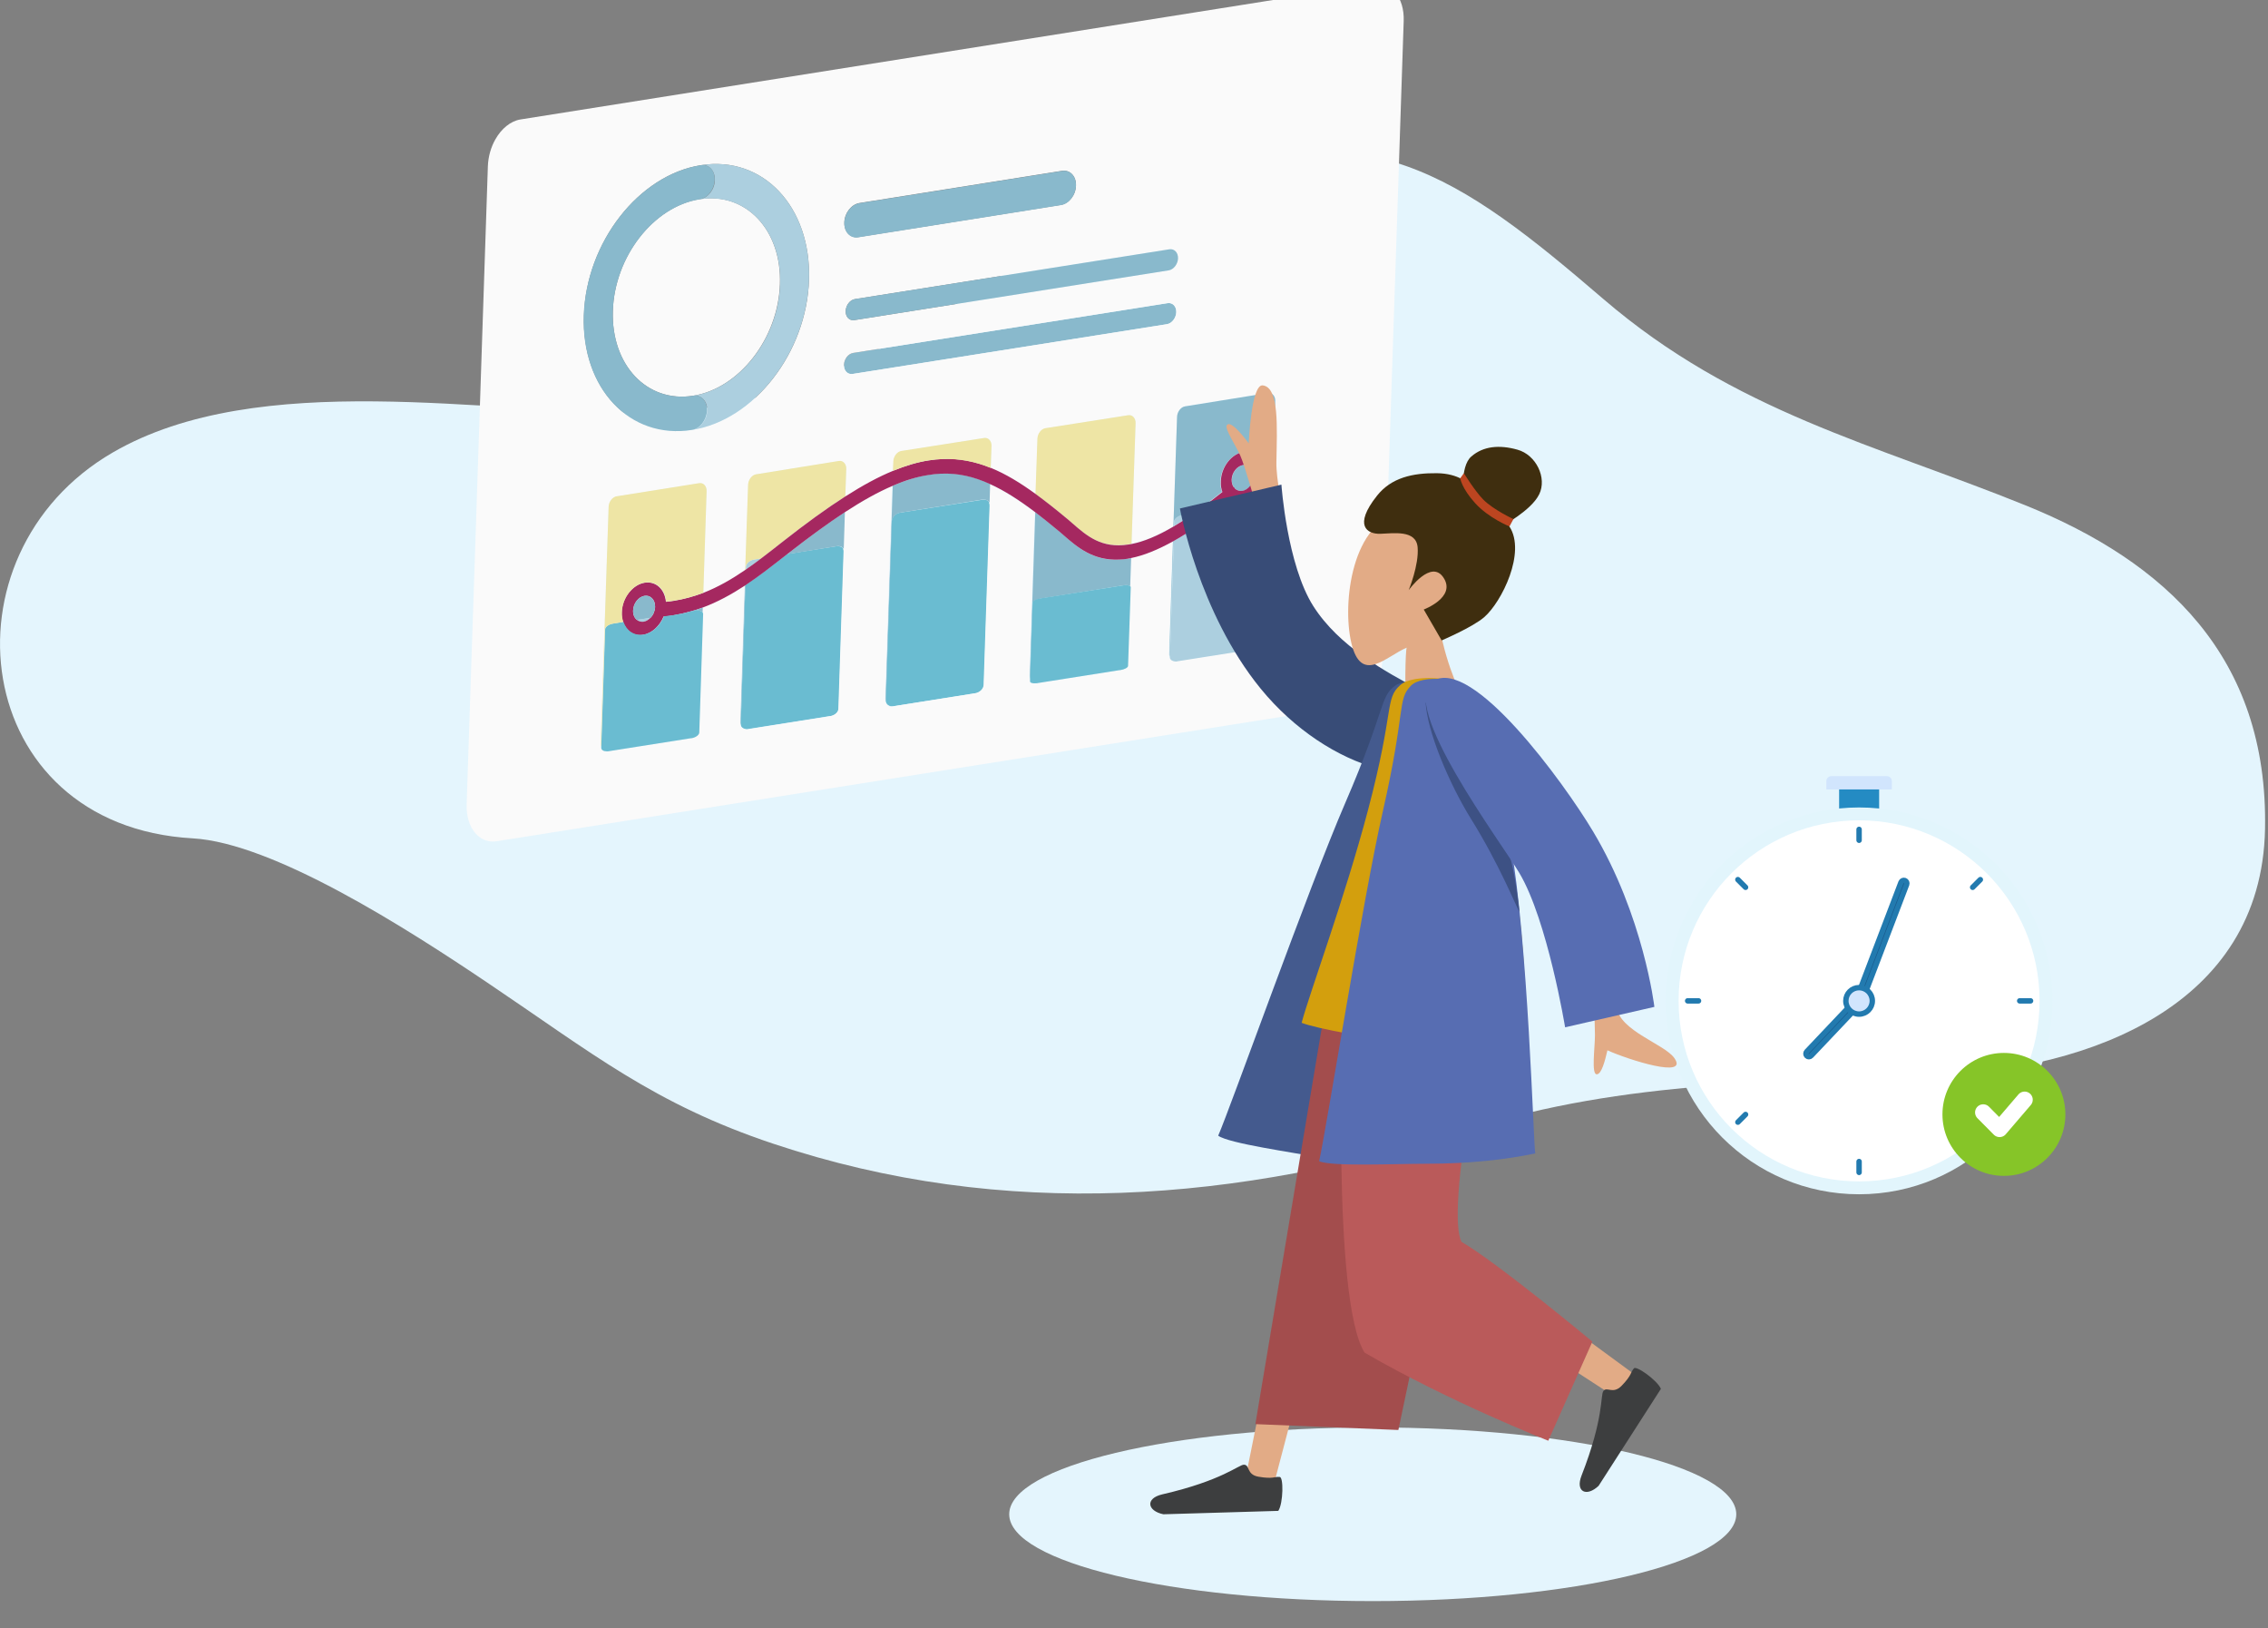 <svg width="418" height="300" viewBox="0 0 418 300" fill="none" xmlns="http://www.w3.org/2000/svg">
<rect x="0" y="0" width="418" height="300" fill="#808080" stroke="none"/>
<g clip-path="url(#clip0)">
<path d="M35.524 154.465C-5.636 152.147 -11.662 102.18 20.787 83.369C47.699 67.754 90.249 76.317 118.087 76.049C159.589 75.634 180.449 48.284 216.192 33.84C251.448 19.592 268.917 32.279 295.56 55.14C319.738 75.878 345.478 81.856 373.292 93.103C399.008 103.497 418.063 120.966 417.453 152.733C416.819 185.743 384.32 196.869 358.117 198.04C328.18 199.382 299.463 198.992 270.893 208.019C228.099 221.511 185.182 224.976 142.51 210.727C120.551 203.408 109.06 193.99 89.761 181.01C75 171.08 50.431 155.319 35.524 154.465Z" fill="#E4F5FD"/>
<path d="M253 295C290.003 295 320 287.837 320 279C320 270.163 290.003 263 253 263C215.997 263 186 270.163 186 279C186 287.837 215.997 295 253 295Z" fill="#E4F5FD"/>
<path d="M345.401 143.643H339.888C339.376 143.643 338.957 144.062 338.957 144.574V149.593H346.332V144.574C346.332 144.062 345.913 143.643 345.401 143.643Z" fill="#248BC3"/>
<path d="M347.747 143H337.532C337.02 143 336.601 143.419 336.601 143.931V145.458H348.678V143.931C348.678 143.419 348.259 143 347.747 143Z" fill="#D1E5FD"/>
<path d="M342.635 220.043C362.316 220.043 378.27 204.089 378.27 184.408C378.27 164.728 362.316 148.773 342.635 148.773C322.954 148.773 307 164.728 307 184.408C307 204.089 322.954 220.043 342.635 220.043Z" fill="#E2F5FC"/>
<path d="M342.635 217.669C361.004 217.669 375.896 202.777 375.896 184.408C375.896 166.039 361.004 151.147 342.635 151.147C324.266 151.147 309.375 166.039 309.375 184.408C309.375 202.777 324.266 217.669 342.635 217.669Z" fill="white"/>
<path d="M342.635 154.816V152.814" stroke="#227AAF" stroke-miterlimit="10" stroke-linecap="round" stroke-linejoin="round"/>
<path d="M321.712 163.486L320.297 162.07" stroke="#227AAF" stroke-miterlimit="10" stroke-linecap="round" stroke-linejoin="round"/>
<path d="M313.043 184.408H311.041" stroke="#227AAF" stroke-miterlimit="10" stroke-linecap="round" stroke-linejoin="round"/>
<path d="M321.712 205.34L320.297 206.756" stroke="#227AAF" stroke-miterlimit="10" stroke-linecap="round" stroke-linejoin="round"/>
<path d="M342.635 214.009V216.011" stroke="#227AAF" stroke-miterlimit="10" stroke-linecap="round" stroke-linejoin="round"/>
<path d="M333.389 194.697C333.249 194.697 333.109 194.651 333.007 194.548C332.783 194.334 332.774 193.98 332.988 193.757L342.16 184.073L350.363 162.563C350.475 162.275 350.801 162.135 351.08 162.238C351.369 162.349 351.509 162.666 351.406 162.955L343.156 184.566C343.128 184.632 343.091 184.697 343.045 184.753L333.789 194.52C333.677 194.641 333.538 194.697 333.389 194.697Z" fill="#185A8D" stroke="#227AAF" stroke-miterlimit="10"/>
<path d="M342.635 186.848C343.982 186.848 345.075 185.756 345.075 184.408C345.075 183.061 343.982 181.969 342.635 181.969C341.288 181.969 340.195 183.061 340.195 184.408C340.195 185.756 341.288 186.848 342.635 186.848Z" fill="#D1E5FD" stroke="#227AAF" stroke-miterlimit="10"/>
<path d="M363.567 205.34L364.983 206.756" stroke="#227AAF" stroke-miterlimit="10" stroke-linecap="round" stroke-linejoin="round"/>
<path d="M372.236 184.408H374.238" stroke="#227AAF" stroke-miterlimit="10" stroke-linecap="round" stroke-linejoin="round"/>
<path d="M363.567 163.486L364.983 162.07" stroke="#227AAF" stroke-miterlimit="10" stroke-linecap="round" stroke-linejoin="round"/>
<path d="M181.066 92.078C181.67 91.972 182.168 92.22 182.381 92.683C182.452 92.825 182.488 92.967 182.452 93.145L181.35 126.206C181.315 126.917 180.675 127.592 179.857 127.735H179.75L164.677 130.116C164.322 130.188 164.037 130.116 163.789 129.974C163.575 129.868 163.398 129.654 163.326 129.441C163.291 129.334 163.255 129.192 163.255 129.05L164.357 95.989C164.393 95.278 165.033 94.602 165.851 94.46L181.066 92.078Z" fill="#6ABCD1"/>
<path d="M215.194 55.853C216.118 55.711 216.829 56.457 216.793 57.524C216.758 58.59 215.976 59.586 215.087 59.728L157.141 68.9C156.217 69.042 155.506 68.295 155.541 67.229C155.577 66.162 156.359 65.167 157.248 65.025L215.194 55.853Z" fill="#89B9CC"/>
<path d="M155.47 101.18C155.542 101.286 155.577 101.428 155.542 101.571L154.582 130.579C154.546 131.184 153.906 131.824 153.089 131.93H152.982L137.909 134.312C137.696 134.348 137.518 134.348 137.34 134.312C136.878 134.205 136.558 133.921 136.522 133.494L137.376 107.792C140.006 106.05 142.53 104.095 145.09 102.068L154.155 100.646C154.759 100.575 155.293 100.789 155.47 101.18Z" fill="#6ABCD1"/>
<path d="M137.376 107.862L136.523 133.494C136.523 133.529 136.523 133.529 136.523 133.565C136.451 133.387 136.416 133.174 136.451 132.925L137.269 107.933C137.305 107.898 137.34 107.862 137.376 107.862Z" fill="#89B9CC"/>
<path d="M112.1 138.471C112.029 138.471 111.922 138.506 111.851 138.471C111.957 138.471 112.064 138.471 112.206 138.435L112.1 138.471Z" fill="#89B9CC"/>
<path d="M119.885 113.834C119.529 114.19 119.103 114.474 118.641 114.545C118.178 114.617 117.752 114.51 117.396 114.226L119.885 113.834Z" fill="#ACCFDF"/>
<path d="M253.196 -2.946C256.396 -3.444 258.849 -0.422 258.707 3.844L254.796 121.442C254.689 124.5 253.267 127.344 251.312 128.908C250.53 129.512 249.677 129.939 248.788 130.081L91.516 155.001C88.317 155.499 85.864 152.477 86.006 148.211L89.916 30.613C89.987 28.835 90.485 27.093 91.303 25.671C92.405 23.716 94.111 22.294 95.924 22.01L253.196 -2.946ZM233.644 118.243L234.462 93.251C234.462 93.109 234.426 93.002 234.355 92.896L234.995 73.877C235.03 72.952 234.391 72.277 233.608 72.419L218.429 74.837C217.647 74.979 216.971 75.832 216.936 76.756L216.26 96.948C213.203 98.761 210.679 99.757 208.546 100.183L209.292 77.965C209.328 77.041 208.688 76.365 207.906 76.507L192.726 78.925C191.944 79.067 191.269 79.92 191.233 80.844L190.878 91.047C187.998 88.95 185.296 87.314 182.595 86.212L182.737 82.16C182.772 81.236 182.132 80.56 181.35 80.702L166.171 83.12C165.388 83.262 164.713 84.115 164.677 85.039L164.606 86.781C161.94 87.883 159.025 89.448 155.79 91.509L155.968 86.426C156.003 85.501 155.363 84.826 154.581 84.968L139.402 87.386C138.62 87.528 137.944 88.381 137.909 89.305L137.375 105.018C134.887 106.725 132.363 108.182 129.625 109.249L130.23 90.514C130.265 89.59 129.625 88.914 128.843 89.056L113.664 91.474C112.881 91.616 112.206 92.469 112.171 93.394L110.713 137.013C110.713 137.226 110.749 137.44 110.784 137.617C110.749 138.222 111.211 138.506 111.851 138.471L127.279 136.053C128.168 135.911 128.843 135.413 128.843 134.951L129.554 113.124L129.483 111.915C132.256 110.884 134.78 109.498 137.233 107.898L136.415 132.889C136.415 133.103 136.451 133.316 136.487 133.529C136.522 133.956 136.842 134.24 137.304 134.347C137.446 134.382 137.624 134.382 137.766 134.382L152.946 131.965C153.835 131.823 154.51 131.218 154.51 130.579L155.47 101.57C155.47 101.428 155.435 101.286 155.399 101.179L155.612 94.389C158.883 92.256 161.762 90.656 164.429 89.519L163.113 128.694C163.113 128.979 163.149 129.263 163.255 129.476C163.327 129.69 163.504 129.903 163.718 130.01C163.931 130.152 164.215 130.223 164.5 130.152L179.679 127.735C180.568 127.592 181.244 126.917 181.279 126.206L182.381 93.145C182.381 92.967 182.346 92.825 182.31 92.683L182.417 89.199C185.047 90.407 187.749 92.149 190.7 94.353L189.705 124.464C189.705 124.677 189.74 124.891 189.776 125.068V125.566C189.776 125.85 190.273 125.993 190.949 125.922L206.271 123.504C207.159 123.362 207.835 123.006 207.835 122.686L208.333 108.182L208.404 102.779C210.714 102.316 213.274 101.286 216.118 99.686L215.443 120.34C215.443 120.554 215.478 120.767 215.514 120.945C215.514 121.478 215.905 121.762 216.509 121.798C216.616 121.798 216.722 121.798 216.829 121.798L232.009 119.38C232.969 119.309 233.644 118.776 233.644 118.243ZM129.163 30.435C117.716 32.248 108.047 44.655 107.62 58.093C107.158 71.53 116.117 81.022 127.564 79.209C139.011 77.396 148.68 64.989 149.107 51.551C149.533 38.078 140.61 28.622 129.163 30.435ZM158.385 37.403C156.892 37.651 155.648 39.251 155.612 40.958C155.541 42.7 156.714 43.908 158.172 43.695L195.535 37.758C197.028 37.509 198.272 35.945 198.308 34.203C198.379 32.461 197.206 31.253 195.748 31.466L158.385 37.403ZM217.113 47.605C217.149 46.539 216.438 45.792 215.514 45.935L157.568 55.106C156.643 55.249 155.897 56.244 155.861 57.31C155.826 58.377 156.537 59.123 157.461 58.981L215.407 49.809C216.296 49.667 217.078 48.672 217.113 47.605ZM216.793 57.524C216.829 56.457 216.118 55.711 215.194 55.853L157.248 65.025C156.323 65.167 155.577 66.162 155.541 67.229C155.506 68.295 156.217 69.042 157.141 68.9L215.087 59.728C215.976 59.586 216.758 58.59 216.793 57.524Z" fill="#FAFAFA"/>
<path d="M227.707 90.088C227.636 89.946 227.53 89.803 227.388 89.732C227.139 89.377 226.996 88.915 227.032 88.381C227.068 87.066 228.027 85.857 229.129 85.68C230.231 85.502 231.12 86.426 231.085 87.742C231.049 89.057 230.089 90.266 228.987 90.443C228.489 90.514 228.027 90.372 227.707 90.088Z" fill="#89B9CC"/>
<path d="M234.391 92.896C234.462 93.003 234.498 93.11 234.498 93.252L233.68 118.243C233.644 118.777 233.004 119.31 232.222 119.452H232.116L217.043 121.834C216.9 121.869 216.758 121.869 216.616 121.869C216.047 121.834 215.621 121.549 215.621 121.087V120.981L216.332 99.651C218.962 98.158 221.877 96.202 225.041 93.749L233.147 92.47C233.68 92.434 234.178 92.576 234.391 92.896Z" fill="#ACCFDF"/>
<path d="M215.513 120.375L216.189 99.721C216.225 99.686 216.26 99.686 216.296 99.65L215.585 120.98C215.513 120.802 215.478 120.624 215.513 120.375Z" fill="#89B9CC"/>
<path d="M217.896 94.922L219.958 94.602C218.678 95.491 217.505 96.237 216.403 96.877L216.438 96.095C216.438 95.597 217.078 95.029 217.896 94.922Z" fill="#ACCFDF"/>
<path d="M233.644 72.419C234.426 72.277 235.066 72.953 235.031 73.877L234.391 92.896C234.177 92.576 233.68 92.398 233.075 92.505L224.97 93.785C225.539 93.358 226.108 92.896 226.676 92.434C227.281 92.825 228.027 92.967 228.845 92.861C231.085 92.505 233.004 90.052 233.075 87.421C233.146 84.791 231.405 82.906 229.165 83.262C226.925 83.618 225.006 86.07 224.934 88.701C224.899 89.412 225.006 90.052 225.219 90.621C223.299 92.15 221.557 93.465 219.922 94.602L217.86 94.922C217.078 95.065 216.402 95.598 216.402 96.131L216.367 96.913C216.331 96.949 216.296 96.949 216.26 96.984L216.936 76.792C216.971 75.868 217.647 74.979 218.429 74.872L233.644 72.419Z" fill="#89B9CC"/>
<path d="M191.162 125.922C191.126 125.922 191.055 125.922 191.02 125.922C191.091 125.922 191.162 125.922 191.269 125.887L191.162 125.922Z" fill="#89B9CC"/>
<path d="M206.235 103.099C206.733 103.064 207.231 103.028 207.764 102.957C208.013 102.922 208.226 102.886 208.475 102.815L208.297 108.005C208.084 107.827 207.586 107.756 206.982 107.863L191.802 110.28C191.02 110.422 190.345 110.778 190.345 111.062L189.882 125.069C189.811 124.891 189.811 124.678 189.811 124.465L190.807 94.354C192.122 95.349 193.473 96.451 194.895 97.625C195.286 97.945 195.677 98.264 196.068 98.62C198.557 100.824 201.436 103.348 206.235 103.099Z" fill="#89B9CC"/>
<path d="M206.982 107.862C207.586 107.755 208.12 107.827 208.297 108.004C208.368 108.075 208.404 108.111 208.404 108.182L207.906 122.686C207.906 123.006 207.231 123.362 206.449 123.468H206.342L191.269 125.85C191.198 125.85 191.091 125.886 191.02 125.886C190.345 125.957 189.847 125.815 189.847 125.53V125.033L190.309 111.026C190.309 110.706 190.985 110.351 191.767 110.244L206.982 107.862Z" fill="#6ABCD1"/>
<path d="M207.906 76.508C208.688 76.365 209.328 77.041 209.293 77.965L208.546 100.184C208.333 100.219 208.12 100.255 207.906 100.291C202.965 101.073 200.227 98.691 197.526 96.344C197.135 95.989 196.744 95.669 196.317 95.314C194.397 93.714 192.584 92.292 190.842 91.012L191.198 80.809C191.233 79.885 191.909 78.996 192.691 78.889L207.906 76.508Z" fill="#EEE5A5"/>
<path d="M171.077 87.493C171.859 87.35 172.641 87.279 173.387 87.244C176.516 87.102 179.466 87.777 182.488 89.163L182.382 92.647C182.168 92.221 181.671 91.972 181.066 92.043L165.886 94.46C165.104 94.603 164.429 95.278 164.393 95.989L163.291 129.05C163.291 129.192 163.291 129.299 163.362 129.441C163.256 129.228 163.22 128.944 163.22 128.659L164.536 89.483C166.882 88.488 169.015 87.812 171.077 87.493Z" fill="#89B9CC"/>
<path d="M137.838 134.383C137.66 134.418 137.518 134.418 137.375 134.347C137.553 134.383 137.767 134.383 137.944 134.347L137.838 134.383Z" fill="#89B9CC"/>
<path d="M145.09 102.104C145.161 102.033 145.232 101.997 145.303 101.926C149.178 98.904 152.591 96.38 155.719 94.354L155.506 101.144C155.293 100.753 154.795 100.54 154.191 100.646L145.09 102.104Z" fill="#89B9CC"/>
<path d="M138.975 103.099L140.326 102.886C139.366 103.597 138.442 104.308 137.482 104.948V104.45C137.518 103.81 138.193 103.206 138.975 103.099Z" fill="#ACCFDF"/>
<path d="M215.514 45.934C216.438 45.792 217.149 46.539 217.114 47.605C217.078 48.672 216.296 49.667 215.407 49.809L157.461 58.981C156.537 59.123 155.826 58.377 155.861 57.31C155.897 56.244 156.679 55.248 157.568 55.106L215.514 45.934Z" fill="#89B9CC"/>
<path d="M154.581 84.933C155.364 84.791 156.003 85.467 155.968 86.391L155.79 91.475C152.377 93.643 148.574 96.416 144.272 99.793C142.921 100.86 141.606 101.891 140.29 102.886L138.94 103.099C138.157 103.242 137.482 103.846 137.446 104.45V104.948C137.411 104.984 137.375 104.984 137.34 105.019L137.873 89.306C137.909 88.382 138.584 87.493 139.366 87.386L154.581 84.933Z" fill="#EEE5A5"/>
<path d="M229.2 83.262C231.44 82.906 233.218 84.755 233.111 87.421C233.04 90.052 231.12 92.505 228.88 92.861C228.063 93.003 227.316 92.825 226.712 92.434C226.143 92.896 225.574 93.358 225.006 93.785C221.842 96.238 218.962 98.193 216.296 99.686C213.345 101.321 210.786 102.352 208.475 102.814C208.226 102.85 208.013 102.921 207.764 102.957C207.231 103.028 206.733 103.099 206.235 103.099C201.436 103.312 198.557 100.824 196.033 98.62C195.641 98.264 195.25 97.944 194.859 97.624C193.437 96.451 192.086 95.349 190.771 94.354C187.856 92.15 185.154 90.407 182.488 89.199C179.466 87.812 176.516 87.137 173.387 87.279C172.641 87.315 171.859 87.386 171.077 87.528C169.015 87.848 166.846 88.488 164.5 89.519C161.834 90.656 158.954 92.256 155.683 94.389C152.591 96.415 149.142 98.939 145.267 101.961C142.494 104.13 139.97 106.121 137.34 107.862C134.78 109.533 132.256 110.92 129.483 111.951C128.772 112.235 128.026 112.448 127.244 112.662C126.213 112.946 125.146 113.195 124.08 113.373C123.511 113.479 122.907 113.55 122.302 113.586C121.591 115.328 120.134 116.714 118.498 116.963C116.828 117.248 115.406 116.252 114.837 114.617C114.659 114.084 114.552 113.479 114.588 112.804C114.659 110.173 116.579 107.72 118.818 107.365C120.88 107.045 122.515 108.573 122.729 110.884C123.226 110.849 123.689 110.778 124.186 110.706C126.106 110.387 127.884 109.889 129.59 109.249C132.327 108.182 134.851 106.725 137.34 105.019C138.406 104.308 139.331 103.597 140.29 102.886C141.606 101.89 142.921 100.859 144.272 99.793C148.573 96.415 152.342 93.678 155.79 91.474C159.025 89.412 161.905 87.848 164.606 86.746C166.953 85.786 169.086 85.146 171.183 84.826C172.036 84.684 172.89 84.613 173.743 84.577C176.836 84.435 179.715 85.004 182.63 86.213C185.332 87.315 188.034 88.95 190.913 91.047C192.655 92.327 194.468 93.749 196.388 95.349C196.779 95.669 197.206 96.024 197.597 96.38C200.298 98.726 203 101.108 207.977 100.326C208.191 100.29 208.404 100.255 208.617 100.219C210.75 99.793 213.274 98.797 216.331 96.984C217.54 96.273 218.749 95.491 219.993 94.638C221.628 93.5 223.37 92.185 225.29 90.656C225.077 90.088 224.97 89.448 225.006 88.737C225.041 86.07 226.961 83.618 229.2 83.262ZM228.952 90.443C230.054 90.265 231.014 89.057 231.049 87.741C231.085 86.426 230.231 85.502 229.094 85.679C227.992 85.857 227.032 87.066 226.996 88.381C226.996 88.915 227.103 89.377 227.352 89.732C227.494 89.803 227.601 89.945 227.672 90.088C228.027 90.372 228.489 90.514 228.952 90.443ZM119.885 113.835C120.382 113.337 120.702 112.591 120.738 111.844C120.774 110.529 119.92 109.604 118.783 109.782C117.681 109.96 116.721 111.169 116.685 112.484C116.65 113.231 116.934 113.87 117.396 114.226C117.716 114.475 118.143 114.617 118.641 114.546C119.103 114.475 119.529 114.19 119.885 113.835Z" fill="#A52860"/>
<path d="M128.168 112.52L127.279 112.662C128.026 112.449 128.772 112.2 129.519 111.951L129.483 112.84C129.305 112.556 128.772 112.413 128.168 112.52Z" fill="#89B9CC"/>
<path d="M195.748 31.502C197.241 31.253 198.379 32.497 198.307 34.239C198.236 35.981 196.992 37.581 195.535 37.794L158.172 43.731C156.679 43.98 155.541 42.736 155.612 40.994C155.683 39.252 156.928 37.652 158.385 37.439L195.748 31.502Z" fill="#89B9CC"/>
<path d="M119.885 113.834L117.396 114.225C116.934 113.87 116.65 113.23 116.685 112.483C116.721 111.168 117.681 109.959 118.783 109.782C119.885 109.604 120.773 110.528 120.738 111.844C120.702 112.59 120.382 113.337 119.885 113.834Z" fill="#89B9CC"/>
<path d="M129.483 112.839C129.555 112.91 129.59 113.017 129.59 113.123L128.879 134.951C128.879 135.413 128.204 135.911 127.422 136.017H127.315L112.242 138.399C112.135 138.435 111.993 138.435 111.886 138.435C111.246 138.435 110.82 138.186 110.82 137.795V137.582L111.531 115.967C111.531 115.505 112.206 115.007 112.988 114.901L114.908 114.581C115.477 116.216 116.863 117.176 118.57 116.927C120.205 116.678 121.662 115.292 122.373 113.55C122.978 113.479 123.582 113.408 124.151 113.337C125.253 113.159 126.32 112.946 127.315 112.626L128.204 112.483C128.772 112.412 129.306 112.555 129.483 112.839Z" fill="#6ABCD1"/>
<path d="M128.844 89.021C129.626 88.879 130.266 89.555 130.23 90.479L129.626 109.214C127.919 109.854 126.142 110.387 124.222 110.671C123.76 110.742 123.262 110.813 122.765 110.849C122.587 108.538 120.916 107.01 118.854 107.33C116.614 107.685 114.695 110.138 114.624 112.769C114.588 113.444 114.695 114.048 114.872 114.582L112.953 114.902C112.171 115.044 111.495 115.506 111.495 115.968L110.784 137.582C110.713 137.405 110.713 137.191 110.713 136.978L112.171 93.359C112.206 92.434 112.882 91.545 113.664 91.439L128.844 89.021Z" fill="#EEE5A5"/>
<path d="M127.741 72.917C119.245 74.268 112.597 67.229 112.953 57.24C113.273 47.25 120.454 38.043 128.95 36.692C137.446 35.341 144.094 42.38 143.739 52.334C143.419 62.359 136.238 71.566 127.741 72.917Z" fill="#FAFAFA"/>
<path d="M129.163 30.435C140.61 28.622 149.533 38.078 149.107 51.552C148.645 64.99 138.975 77.432 127.564 79.209C116.117 81.022 107.158 71.566 107.62 58.093C107.158 71.531 116.117 81.022 127.564 79.209C129.057 78.96 130.301 77.361 130.336 75.654C130.408 73.912 129.234 72.704 127.777 72.917C136.273 71.566 143.454 62.359 143.774 52.369C144.094 42.38 137.482 35.377 128.986 36.727C120.489 38.078 113.308 47.286 112.988 57.275C113.308 47.286 120.489 38.078 128.986 36.727C130.479 36.479 131.723 34.914 131.758 33.172C131.794 31.43 130.621 30.186 129.163 30.435Z" fill="#ACCFDF"/>
<path d="M129.163 30.436C130.656 30.187 131.794 31.431 131.723 33.173C131.652 34.915 130.407 36.514 128.95 36.728C120.454 38.079 113.272 47.286 112.953 57.276C112.633 67.265 119.245 74.268 127.741 72.918C129.234 72.669 130.372 73.913 130.301 75.655C130.23 77.397 128.986 78.996 127.528 79.21C116.081 81.023 107.122 71.567 107.584 58.093C108.047 44.655 117.716 32.249 129.163 30.436Z" fill="#89B9CC"/>
<path d="M181.351 80.702C182.133 80.56 182.773 81.235 182.737 82.16L182.595 86.212C179.68 85.039 176.8 84.47 173.708 84.577C172.89 84.612 172.037 84.684 171.148 84.826C169.086 85.146 166.918 85.786 164.571 86.746L164.642 85.004C164.678 84.079 165.353 83.191 166.135 83.084L181.351 80.702Z" fill="#EEE5A5"/>
<path d="M164.606 130.152C164.322 130.188 164.038 130.152 163.824 130.01C164.073 130.152 164.357 130.188 164.713 130.152H164.606Z" fill="#89B9CC"/>
<path d="M216.9 121.869C216.794 121.904 216.687 121.904 216.58 121.869C216.723 121.869 216.865 121.868 217.007 121.833L216.9 121.869Z" fill="#89B9CC"/>
<path d="M236.369 93.51L231.643 93.685C231.643 93.685 229.468 85.882 228.593 83.95C227.718 81.993 225.717 79.058 226.092 78.38C226.817 77.05 230.143 81.692 230.143 81.692C230.143 81.692 230.593 70.778 232.719 71.004C235.819 71.355 235.344 78.857 235.244 85.205C235.194 88.341 236.369 93.51 236.369 93.51Z" fill="#E2AB86"/>
<path d="M217.466 93.685L236.169 89.294C236.169 89.294 237.195 104.048 242.046 111.675C251.522 126.529 275.752 130.066 271.602 136.74C264.725 147.78 244.646 141.959 232.344 126.88C220.866 112.829 217.466 93.685 217.466 93.685Z" fill="#384C77"/>
<path d="M265.225 112.578C266.926 109.617 269.626 107.51 269.426 103.821C269.301 101.212 267.976 98.326 265.95 96.62C263.75 94.739 261.124 93.961 258.424 94.412C249.222 95.968 247.322 110.997 249.047 118.424C250.872 126.202 255.473 120.908 259.274 119.327C259.024 119.427 258.824 128.184 259.274 131.722C262.7 131.17 266.625 130.342 270.076 129.84C268.676 126.704 265.85 121.008 264.9 112.578" fill="#E2AB86"/>
<path d="M273.277 94.087C273.277 94.087 272.727 87.287 264.825 87.187C260.399 87.136 256.423 87.99 253.773 91.352C249.372 96.897 252.023 98.402 254.348 98.352C256.824 98.277 260.999 97.574 261.274 100.836C261.55 104.098 259.624 108.739 259.624 108.739C259.624 108.739 263.8 102.893 266.075 106.481C268.376 110.069 262.4 112.302 262.4 112.302L265.7 117.998C265.7 117.998 271.452 115.539 273.552 113.707C276.803 110.872 281.279 101.764 278.203 97.022C276.002 93.56 273.277 94.087 273.277 94.087Z" fill="#3F2E0F"/>
<path d="M269.751 92.18C269.751 92.18 268.951 86.008 271.177 84.101C273.377 82.194 276.328 81.918 279.653 82.847C283.129 83.8 285.154 88.065 283.679 91.076C282.204 94.087 276.828 96.922 276.828 96.922L269.751 92.18Z" fill="#3F2E0F"/>
<path d="M269.801 87.186C269.801 87.186 271.802 90.448 273.377 92.054C275.252 93.936 278.928 95.642 278.928 95.642L278.203 96.997C278.203 96.997 274.377 95.466 271.877 92.706C269.376 89.947 269.126 88.115 269.126 88.115L269.801 87.186Z" fill="#BC4520"/>
<path d="M266.975 128.235C268.651 132.877 270.026 145.773 269.951 157.917C269.801 176.685 263.875 213.718 263.925 215.224C258.649 215.349 251.797 214.872 243.821 213.367C238.045 212.288 226.517 210.682 224.517 209.252C226.792 204.058 241.245 163.412 247.897 148.031C255.523 130.418 254.248 128.411 257.148 126.328C259.599 124.547 266.475 126.805 266.975 128.235Z" fill="#445A8E"/>
<path d="M289.73 252.231L298.832 258.153L301.957 253.762L291.98 246.436L289.73 252.231Z" fill="#E2AB86"/>
<path d="M231.768 261.339L229.618 272.028L234.819 273.333L237.97 261.339H231.768Z" fill="#E2AB86"/>
<path d="M243.921 187.498L231.368 262.393L257.724 263.472L273.727 187.498H243.921Z" fill="#A34D4D"/>
<path d="M247.497 187.498H273.727C273.727 187.498 266.4 223.227 269.376 228.822C275.877 232.56 293.481 247.188 293.481 247.188L285.354 265.454C285.354 265.454 267.101 258.278 251.497 249.221C245.421 239.536 247.497 187.498 247.497 187.498Z" fill="#BA5A5A"/>
<path d="M229.268 269.87C228.318 269.845 225.317 272.781 214.19 275.34C211.064 276.068 211.414 278.376 214.415 279.003L235.594 278.376C236.519 276.996 236.594 272.003 235.819 272.128C234.944 272.028 234.644 272.555 231.918 272.078C229.693 271.677 230.393 269.895 229.268 269.87Z" fill="#3D3E3F"/>
<path d="M295.507 256.297C294.932 257.074 295.657 261.214 291.481 271.878C290.306 274.889 292.406 275.867 294.631 273.759L306.109 255.895C305.484 254.34 301.433 251.454 301.108 252.157C300.508 252.834 300.783 253.361 298.857 255.343C297.232 256.974 296.157 255.393 295.507 256.297Z" fill="#3D3E3F"/>
<path d="M269.676 126.278C272.577 130.543 275.177 141.307 277.653 153.275C281.478 171.742 281.103 188.301 281.478 189.782C275.477 190.886 270.076 191.739 260.674 191.739C253.848 191.739 242.496 189.481 239.895 188.452C241.37 182.907 247.797 165.62 252.122 149.286C257.073 130.568 255.173 128.812 258.074 126.228C260.474 124.045 268.776 124.973 269.676 126.278Z" fill="#D39F0D"/>
<path d="M269.976 126.453C272.477 130.718 276.203 143.138 278.353 155.081C281.654 173.548 282.629 211.033 282.954 212.513C277.778 213.617 270.976 214.42 262.85 214.42C256.974 214.42 245.346 214.972 243.121 213.943C244.396 208.398 251.147 165.795 254.873 149.436C259.124 130.718 257.499 128.962 259.999 126.378C262.05 124.195 269.201 125.123 269.976 126.453Z" fill="#576DB2"/>
<path d="M274.602 150.013C268.726 144.845 265.475 135.386 262.75 129.389C263 134.733 267.1 144.393 271.026 150.741C276.377 159.322 279.353 166.874 280.028 168.003C279.978 167.652 278.828 153.727 274.602 150.013Z" fill="#3D5184"/>
<path d="M293.956 190.71C293.956 192.993 293.256 197.961 294.281 197.936C295.182 197.936 295.807 195.427 296.257 193.52C300.208 195.301 311.26 198.789 308.609 194.975C306.784 192.341 298.557 190.007 297.907 185.516C296.532 185.441 295.332 185.616 293.956 185.692C293.781 184.362 293.956 190.71 293.956 190.71Z" fill="#E2AB86"/>
<path d="M304.908 185.516L288.455 189.28C288.455 189.28 285.229 169.659 280.053 160.902C276.852 155.458 257.524 129.765 264.1 125.5C271.276 120.858 288.255 144.242 293.581 153.149C302.933 168.731 304.908 185.516 304.908 185.516Z" fill="#576DB2"/>
<path d="M369.327 216.654C375.583 216.654 380.654 211.583 380.654 205.327C380.654 199.071 375.583 194 369.327 194C363.071 194 358 199.071 358 205.327C358 211.583 363.071 216.654 369.327 216.654Z" fill="#86C528"/>
<path d="M365.511 204.965L368.53 208.008L373.143 202.623" stroke="white" stroke-width="3" stroke-miterlimit="10" stroke-linecap="round" stroke-linejoin="round"/>
</g>
<defs>
<clipPath id="clip0">
<rect width="417.477" height="300" fill="white"/>
</clipPath>
</defs>
</svg>
